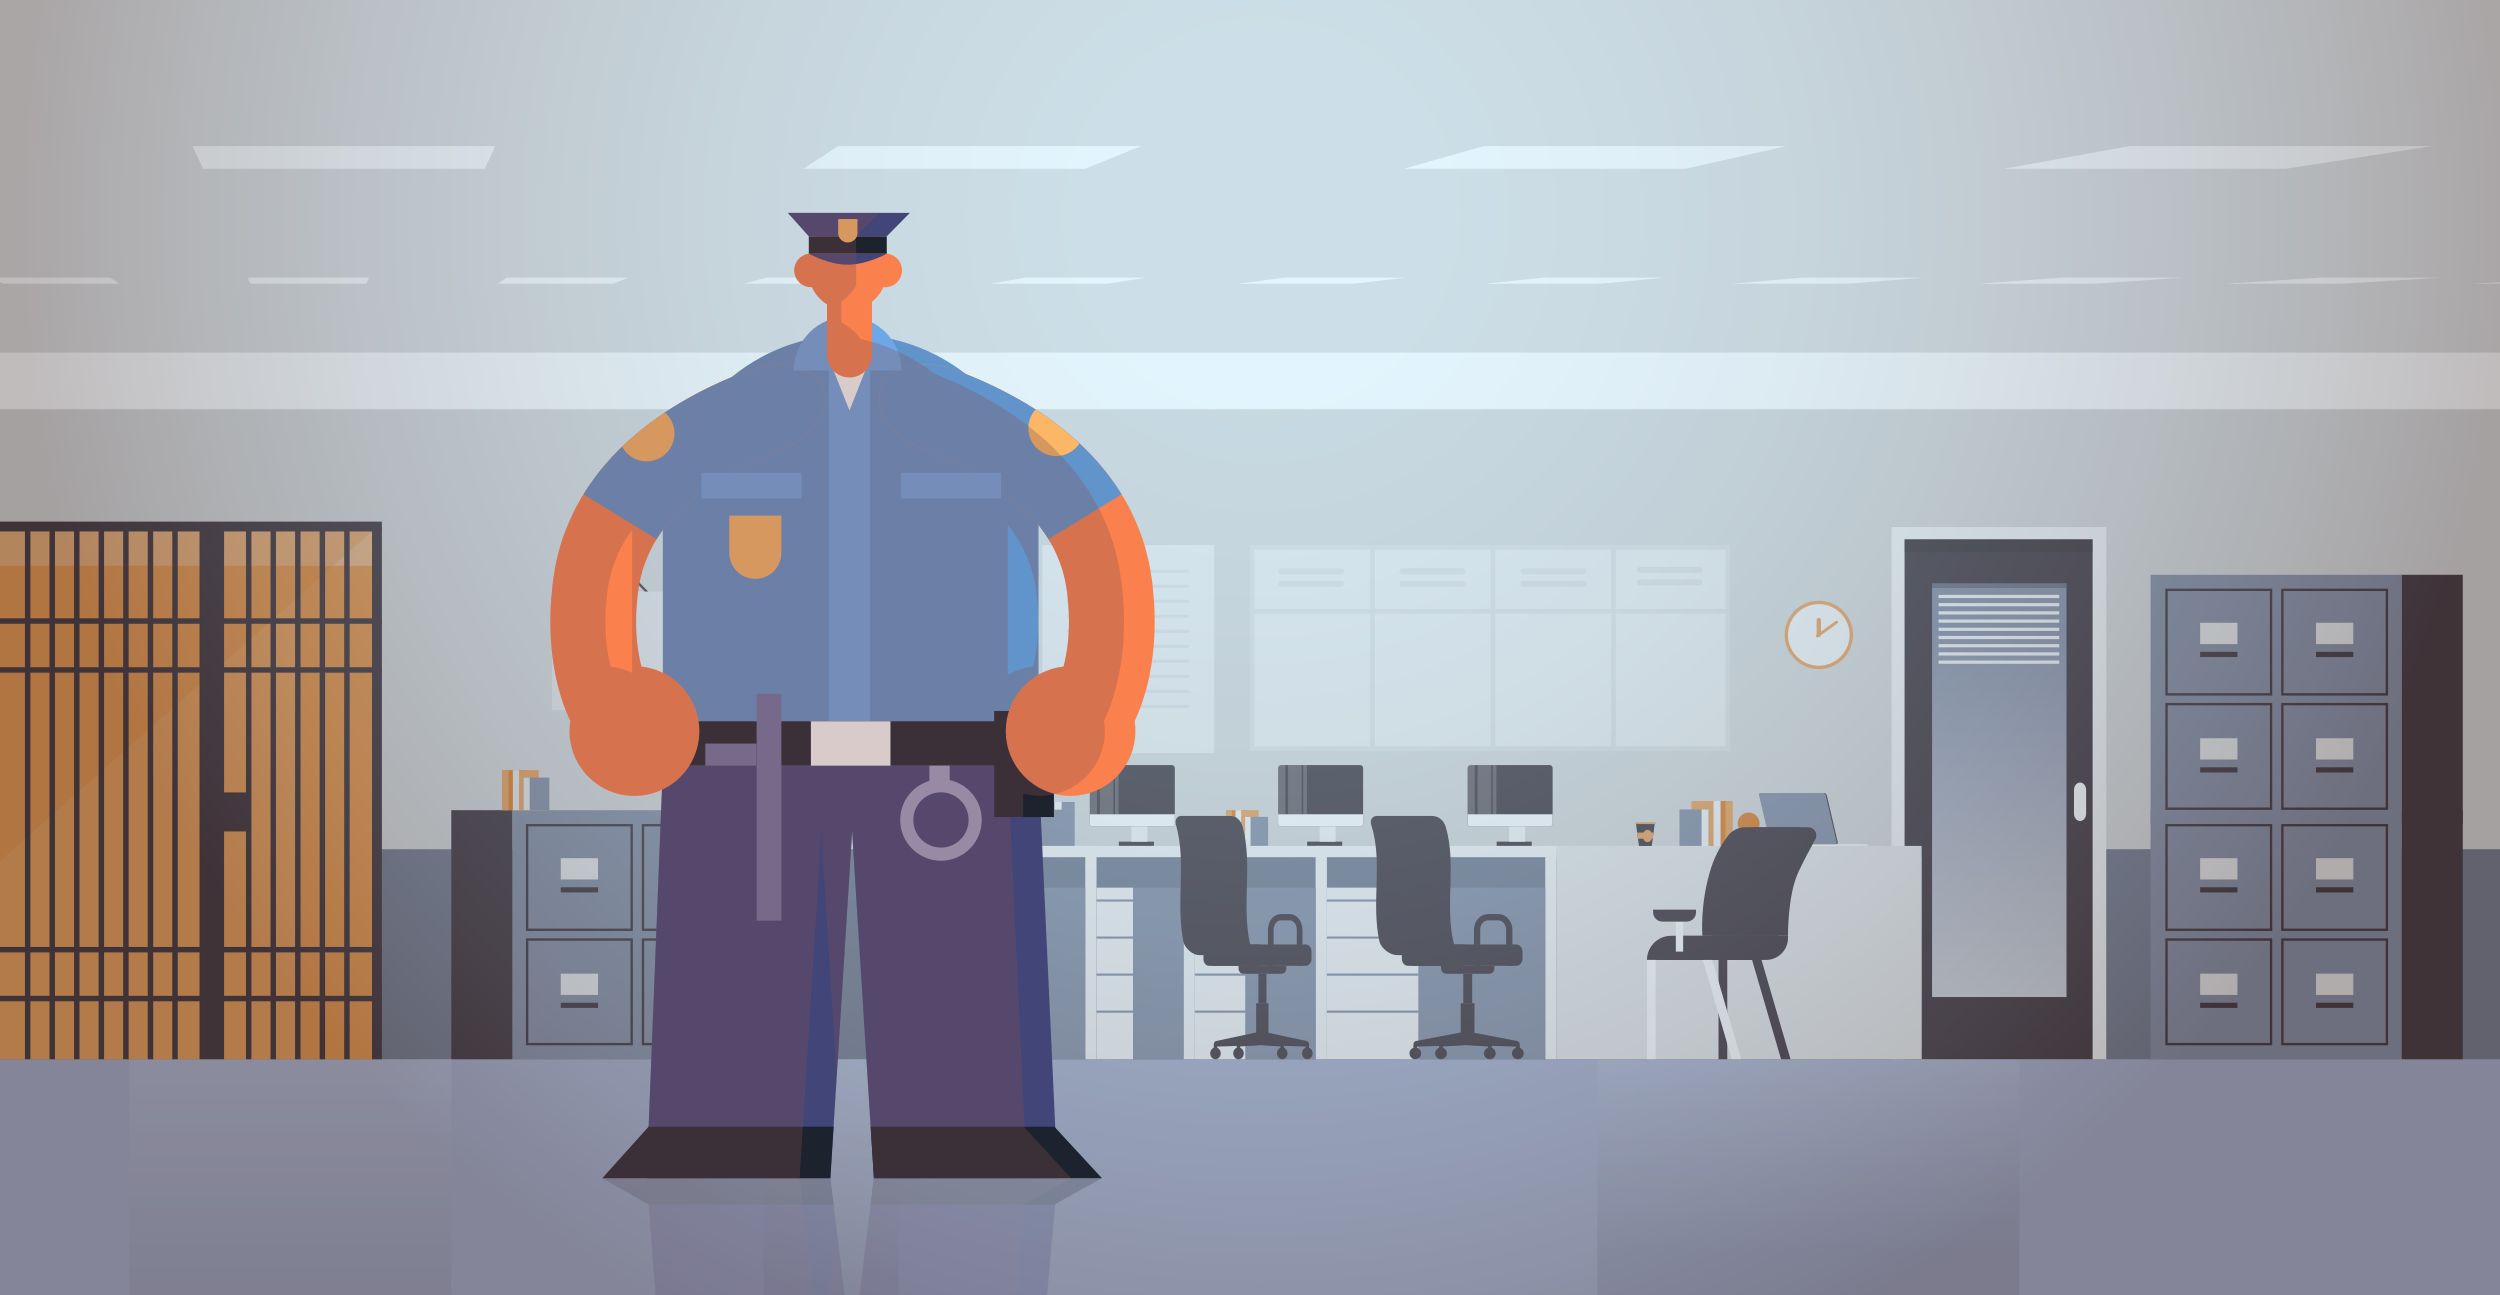 <?xml version="1.0" encoding="utf-8"?>
<!-- Generator: Adobe Illustrator 27.5.0, SVG Export Plug-In . SVG Version: 6.00 Build 0)  -->
<svg version="1.1" xmlns="http://www.w3.org/2000/svg" xmlns:xlink="http://www.w3.org/1999/xlink" x="0px" y="0px"
	 viewBox="0 0 2816.422 1459.018" style="enable-background:new 0 0 2816.422 1459.018;" xml:space="preserve">
<rect x="0" y="0" width="2816.422" height="1459.018" fill="#808080" stroke="none"/>
<g id="Layer_2">
	<polygon style="fill:#DEDEDE;" points="0,1459.018 2816.421,1459.018 2816.421,1301.078 2816.421,0 0,0 	"/>
	<rect x="2816.421" y="1301.078" style="fill:#DEDEDE;" width="0" height="157.94"/>
	<rect x="2816.421" y="0" style="fill:#DEDEDE;" width="0.001" height="1301.078"/>
	<polygon style="fill:#D6D6D6;" points="0,397.104 2816.422,397.104 2816.422,1397.045 2816.422,1459.018 0,1459.018 	"/>
	<polygon style="fill:#71768A;" points="0,956.684 2816.422,956.684 2816.422,1427.312 2816.422,1459.018 0,1459.018 	"/>
	<polygon style="fill:#FFFFFF;" points="2816.422,397.104 2816.422,449.902 2816.422,460.985 0,460.985 0,397.104 	"/>
	<rect x="2816.421" y="1301.078" style="fill:#838AA1;" width="0" height="157.94"/>
	<rect x="2816.421" y="0" style="fill:#838AA1;" width="0.001" height="1301.078"/>
	
		<linearGradient id="SVGID_1_" gradientUnits="userSpaceOnUse" x1="-384.239" y1="1416.564" x2="-384.239" y2="1451.64" gradientTransform="matrix(-1 0 0 1 2432.182 0)">
		<stop  offset="0" style="stop-color:#FFFFFF"/>
		<stop  offset="1" style="stop-color:#231F20"/>
	</linearGradient>
	<polygon style="opacity:0.2;fill:url(#SVGID_1_);" points="2816.421,1459.018 2816.421,1459.018 2816.421,1418.852 	"/>
	<rect x="0" y="1193.3" style="fill:#A4ACC9;" width="2816.421" height="265.718"/>
	
		<linearGradient id="SVGID_00000044164716955909847410000015322441781002533557_" gradientUnits="userSpaceOnUse" x1="2105.074" y1="1223.678" x2="2105.074" y2="1527.582" gradientTransform="matrix(-1 0 0 1 2432.182 0)">
		<stop  offset="0" style="stop-color:#FFFFFF"/>
		<stop  offset="1" style="stop-color:#231F20"/>
	</linearGradient>
	
		<rect x="145.808" y="1193.3" style="opacity:0.1;fill:url(#SVGID_00000044164716955909847410000015322441781002533557_);" width="362.6" height="265.718"/>
	
		<linearGradient id="SVGID_00000057826781612564777130000002827607069505054874_" gradientUnits="userSpaceOnUse" x1="1495.747" y1="1223.673" x2="1495.747" y2="1527.583" gradientTransform="matrix(-1 0 0 1 2432.182 0)">
		<stop  offset="0" style="stop-color:#FFFFFF"/>
		<stop  offset="1" style="stop-color:#231F20"/>
	</linearGradient>
	
		<rect x="860.122" y="1193.295" style="opacity:0.1;fill:url(#SVGID_00000057826781612564777130000002827607069505054874_);" width="152.626" height="265.723"/>
	
		<linearGradient id="SVGID_00000056426650378871812420000015337014320780175028_" gradientUnits="userSpaceOnUse" x1="394.993" y1="1178.159" x2="394.993" y2="1410.209" gradientTransform="matrix(-1 0 0 1 2432.182 0)">
		<stop  offset="0" style="stop-color:#FFFFFF"/>
		<stop  offset="1" style="stop-color:#231F20"/>
	</linearGradient>
	<polygon style="opacity:0.1;fill:url(#SVGID_00000056426650378871812420000015337014320780175028_);" points="2275.09,1193.291 
		2275.09,1418.852 2275.09,1459.018 1799.288,1459.018 1799.288,1193.291 	"/>
</g>
<g id="Layer_9">
	<g>
		<g>
			<rect x="2130.999" y="593.769" style="fill:#F5F5F5;" width="241.819" height="599.511"/>
			<rect x="2145.638" y="607.569" style="fill:#3B2F36;" width="211.837" height="585.715"/>
			<rect x="2145.583" y="607.569" style="opacity:0.31;fill:#231F20;" width="211.893" height="14.576"/>
			<g>
				
					<linearGradient id="SVGID_00000006707784941458117150000000620319769139530933_" gradientUnits="userSpaceOnUse" x1="-2002.566" y1="1343.428" x2="-2002.566" y2="711.346" gradientTransform="matrix(-1 0 0 1 249.761 0)">
					<stop  offset="0" style="stop-color:#F7F7F7"/>
					<stop  offset="1" style="stop-color:#838AA1"/>
				</linearGradient>
				
					<rect x="2176.608" y="657.217" style="fill:url(#SVGID_00000006707784941458117150000000620319769139530933_);" width="151.439" height="466.007"/>
				<g>
					<rect x="2183.929" y="670.169" style="fill:#F5F5F5;" width="135.958" height="3.588"/>
					<rect x="2183.929" y="679.419" style="fill:#F5F5F5;" width="135.958" height="3.588"/>
					<rect x="2183.929" y="688.669" style="fill:#F5F5F5;" width="135.958" height="3.588"/>
					<rect x="2183.929" y="697.919" style="fill:#F5F5F5;" width="135.958" height="3.588"/>
					<rect x="2183.929" y="707.169" style="fill:#F5F5F5;" width="135.958" height="3.588"/>
					<rect x="2183.929" y="716.419" style="fill:#F5F5F5;" width="135.958" height="3.588"/>
					<rect x="2183.929" y="725.669" style="fill:#F5F5F5;" width="135.958" height="3.588"/>
					<rect x="2183.929" y="734.919" style="fill:#F5F5F5;" width="135.958" height="3.588"/>
					<rect x="2183.929" y="744.169" style="fill:#F5F5F5;" width="135.958" height="3.588"/>
				</g>
				<rect x="2176.608" y="657.217" style="opacity:0.31;fill:#231F20;" width="151.439" height="5.247"/>
			</g>
			<g>
				<path style="fill:#FFFFFF;" d="M2343.324,881.573c3.777,0,6.839,3.729,6.839,8.329v26.717c0,4.6-3.062,8.329-6.839,8.329
					c-3.777,0-6.839-3.729-6.839-8.329v-26.717C2336.485,885.302,2339.547,881.573,2343.324,881.573z"/>
			</g>
		</g>
	</g>
	<g>
		<rect x="0" y="598.772" style="fill:#EC9C52;" width="419.093" height="594.529"/>
		<rect x="337.45" y="598.772" style="opacity:0.25;fill:#DE7A1F;" width="81.643" height="594.529"/>
		<rect x="0" y="598.772" style="opacity:0.35;fill:#F5F5F5;" width="419.093" height="38.623"/>
		<polygon style="opacity:0.25;fill:#DE7A1F;" points="419.093,598.772 0.008,970.018 0.008,598.772 		"/>
		<g>
			<rect x="28.107" y="593.769" style="fill:#3B2F36;" width="6.129" height="599.532"/>
			<rect x="55.774" y="593.769" style="fill:#3B2F36;" width="6.129" height="599.532"/>
			<rect x="83.441" y="593.769" style="fill:#3B2F36;" width="6.129" height="599.532"/>
			<rect x="111.107" y="593.769" style="fill:#3B2F36;" width="6.129" height="599.532"/>
			<rect x="138.774" y="593.769" style="fill:#3B2F36;" width="6.129" height="599.532"/>
			<rect x="166.441" y="593.769" style="fill:#3B2F36;" width="6.129" height="599.532"/>
			<rect x="194.107" y="593.769" style="fill:#3B2F36;" width="6.129" height="599.532"/>
			<rect x="224.776" y="593.769" style="fill:#3B2F36;" width="6.129" height="599.532"/>
			
				<rect x="230.704" y="593.769" transform="matrix(-1 -1.224647e-16 1.224647e-16 -1 483.146 1787.069)" style="fill:#3B2F36;" width="21.739" height="599.532"/>
			<rect x="277.107" y="593.769" style="fill:#3B2F36;" width="6.129" height="599.532"/>
			<rect x="304.774" y="593.769" style="fill:#3B2F36;" width="6.129" height="599.532"/>
			<rect x="332.441" y="593.769" style="fill:#3B2F36;" width="6.129" height="599.532"/>
			<rect x="360.107" y="593.769" style="fill:#3B2F36;" width="6.129" height="599.532"/>
			<rect x="387.774" y="593.769" style="fill:#3B2F36;" width="6.129" height="599.532"/>
			<rect x="419.093" y="593.769" style="fill:#3B2F36;" width="11.132" height="599.532"/>
			
				<rect x="209.554" y="378.085" transform="matrix(-1.836970e-16 1 -1 -1.836970e-16 808.326 378.085)" style="fill:#3B2F36;" width="11.132" height="430.241"/>
			<rect x="0" y="696.575" style="fill:#3B2F36;" width="430.225" height="6.129"/>
			<rect x="0.008" y="751.673" style="fill:#3B2F36;" width="430.225" height="6.129"/>
			<rect x="0" y="1066.797" style="fill:#3B2F36;" width="430.225" height="6.129"/>
			<rect x="0.008" y="1121.895" style="fill:#3B2F36;" width="430.225" height="6.129"/>
		</g>
		<rect x="230.704" y="892.725" style="fill:#3B2F36;" width="46.403" height="43.947"/>
	</g>
</g>
<g id="Layer_10">
	<g style="opacity:0.5;">
		<rect x="1174.277" y="613.988" style="fill:#FFFFFF;" width="193.531" height="234.393"/>
		<rect x="876.242" y="613.988" style="fill:#FFFFFF;" width="268.519" height="121.961"/>
		<g>
			<path style="fill:#E6E6E6;" d="M1148.188,852.498h-78.917v-94.703h78.917V852.498z M1139.953,766.03h-62.448v78.234h62.448
				V766.03z"/>
		</g>
		<g>
			<rect x="973.551" y="758.237" style="fill:#FFFFFF;" width="70.682" height="94.711"/>
		</g>
		<g>
			<rect x="876.242" y="758.237" style="fill:#E6E6E6;" width="70.682" height="94.711"/>
		</g>
		<g>
			<rect x="885.299" y="767.397" style="fill:#FFFFFF;" width="52.569" height="29.758"/>
		</g>
		<g>
			<rect x="1202.031" y="641.684" style="fill:#E6E6E6;" width="137.077" height="3.59"/>
			<rect x="1202.031" y="658.61" style="fill:#E6E6E6;" width="137.077" height="3.59"/>
			<rect x="1202.031" y="675.535" style="fill:#E6E6E6;" width="137.077" height="3.59"/>
			<rect x="1202.031" y="692.461" style="fill:#E6E6E6;" width="137.077" height="3.59"/>
			<rect x="1202.031" y="709.386" style="fill:#E6E6E6;" width="137.077" height="3.59"/>
			<rect x="1202.031" y="726.312" style="fill:#E6E6E6;" width="137.077" height="3.59"/>
			<rect x="1202.031" y="743.237" style="fill:#E6E6E6;" width="137.077" height="3.59"/>
			<rect x="1202.031" y="760.163" style="fill:#E6E6E6;" width="137.077" height="3.59"/>
			<rect x="1202.031" y="777.088" style="fill:#E6E6E6;" width="137.077" height="3.59"/>
			<rect x="1202.031" y="794.014" style="fill:#E6E6E6;" width="137.077" height="3.59"/>
		</g>
		<g>
			<rect x="982.257" y="631.937" style="fill:#E6E6E6;" width="137.077" height="3.59"/>
			<rect x="982.257" y="648.863" style="fill:#E6E6E6;" width="137.077" height="3.59"/>
			<rect x="982.257" y="665.789" style="fill:#E6E6E6;" width="137.077" height="3.59"/>
			<rect x="982.257" y="682.714" style="fill:#E6E6E6;" width="137.077" height="3.59"/>
			<rect x="982.257" y="699.64" style="fill:#E6E6E6;" width="137.077" height="3.59"/>
			<rect x="982.257" y="716.565" style="fill:#E6E6E6;" width="137.077" height="3.59"/>
		</g>
		<rect x="895.208" y="631.937" style="fill:#E6E6E6;" width="68.574" height="47.188"/>
	</g>
	<g>
		<rect x="577.1" y="912.737" style="fill:#838AA1;" width="283.023" height="280.564"/>
		<g>
			<path style="fill:#3B2F36;" d="M712.965,1048.787H592.527V928.348h120.438V1048.787z M595.182,1046.131H710.31V931.004H595.182
				V1046.131z"/>
		</g>
		<g>
			<path style="fill:#3B2F36;" d="M843.473,1048.787H723.035V928.348h120.438V1048.787z M725.69,1046.131h115.128V931.004H725.69
				V1046.131z"/>
		</g>
		<g>
			<path style="fill:#3B2F36;" d="M712.965,1177.579H592.527v-120.438h120.438V1177.579z M595.182,1174.923H710.31v-115.126H595.182
				V1174.923z"/>
		</g>
		<g>
			<path style="fill:#3B2F36;" d="M843.473,1177.579H723.035v-120.438h120.438V1177.579z M725.69,1174.923h115.128v-115.126H725.69
				V1174.923z"/>
		</g>
		<g>
			<rect x="631.746" y="966.795" style="fill:#E6E6E6;" width="42" height="24"/>
			<rect x="631.746" y="999.564" style="fill:#3B2F36;" width="42" height="5.846"/>
		</g>
		<g>
			<rect x="762.254" y="966.795" style="fill:#E6E6E6;" width="42" height="24"/>
			<rect x="762.254" y="999.564" style="fill:#3B2F36;" width="42" height="5.846"/>
		</g>
		<g>
			<rect x="631.746" y="1096.873" style="fill:#E6E6E6;" width="42" height="24"/>
			<rect x="631.746" y="1129.642" style="fill:#3B2F36;" width="42" height="5.846"/>
		</g>
		<g>
			<rect x="762.254" y="1096.873" style="fill:#E6E6E6;" width="42" height="24"/>
			<rect x="762.254" y="1129.642" style="fill:#3B2F36;" width="42" height="5.846"/>
		</g>
		<rect x="508.408" y="912.737" style="fill:#3B2F36;" width="68.692" height="280.564"/>
	</g>
	<g>
		<g>
			<rect x="565.971" y="867.607" style="fill:#DE7A1F;" width="29.063" height="45.129"/>
			<rect x="565.971" y="867.607" style="fill:#EC9C52;" width="6.936" height="45.129"/>
		</g>
		<g>
			<rect x="577.826" y="867.607" style="fill:#EC9C52;" width="29.063" height="45.129"/>
			<rect x="577.826" y="867.607" style="fill:#E6E6E6;" width="6.936" height="45.129"/>
		</g>
		<g>
			<rect x="589.811" y="876.037" style="fill:#838AA1;" width="29.063" height="36.7"/>
			<rect x="589.811" y="876.037" style="fill:#E6E6E6;" width="6.936" height="36.7"/>
		</g>
	</g>
	<g>
		<g>
			
				<rect x="2422.76" y="647.537" transform="matrix(-1 -1.224647e-16 1.224647e-16 -1 5128.542 1575.638)" style="fill:#838AA1;" width="283.023" height="280.564"/>
			<g>
				<path style="fill:#3B2F36;" d="M2690.355,783.586h-120.438V663.149h120.438V783.586z M2572.573,780.931h115.126V665.804
					h-115.126V780.931z"/>
			</g>
			<g>
				<path style="fill:#3B2F36;" d="M2559.847,783.586h-120.438V663.149h120.438V783.586z M2442.065,780.931h115.126V665.804
					h-115.126V780.931z"/>
			</g>
			<g>
				<path style="fill:#3B2F36;" d="M2690.355,912.379h-120.438V791.941h120.438V912.379z M2572.573,909.724h115.126V794.596
					h-115.126V909.724z"/>
			</g>
			<g>
				<path style="fill:#3B2F36;" d="M2559.847,912.379h-120.438V791.941h120.438V912.379z M2442.065,909.724h115.126V794.596
					h-115.126V909.724z"/>
			</g>
			<g>
				
					<rect x="2609.136" y="701.595" transform="matrix(-1 -1.224647e-16 1.224647e-16 -1 5260.272 1427.19)" style="fill:#E6E6E6;" width="42" height="24"/>
				
					<rect x="2609.136" y="734.365" transform="matrix(-1 -1.224647e-16 1.224647e-16 -1 5260.272 1474.575)" style="fill:#3B2F36;" width="42" height="5.846"/>
			</g>
			<g>
				
					<rect x="2478.628" y="701.595" transform="matrix(-1 -1.224647e-16 1.224647e-16 -1 4999.256 1427.19)" style="fill:#E6E6E6;" width="42" height="24"/>
				
					<rect x="2478.628" y="734.365" transform="matrix(-1 -1.224647e-16 1.224647e-16 -1 4999.256 1474.575)" style="fill:#3B2F36;" width="42" height="5.846"/>
			</g>
			<g>
				
					<rect x="2609.136" y="831.673" transform="matrix(-1 -1.224647e-16 1.224647e-16 -1 5260.272 1687.346)" style="fill:#E6E6E6;" width="42" height="24"/>
				
					<rect x="2609.136" y="864.443" transform="matrix(-1 -1.224647e-16 1.224647e-16 -1 5260.272 1734.731)" style="fill:#3B2F36;" width="42" height="5.846"/>
			</g>
			<g>
				
					<rect x="2478.628" y="831.673" transform="matrix(-1 -1.224647e-16 1.224647e-16 -1 4999.256 1687.346)" style="fill:#E6E6E6;" width="42" height="24"/>
				
					<rect x="2478.628" y="864.443" transform="matrix(-1 -1.224647e-16 1.224647e-16 -1 4999.256 1734.731)" style="fill:#3B2F36;" width="42" height="5.846"/>
			</g>
			
				<rect x="2705.782" y="647.537" transform="matrix(-1 -1.224647e-16 1.224647e-16 -1 5480.256 1575.638)" style="fill:#3B2F36;" width="68.692" height="280.564"/>
		</g>
		<g>
			
				<rect x="2422.76" y="912.737" transform="matrix(-1 -1.224647e-16 1.224647e-16 -1 5128.542 2106.037)" style="fill:#838AA1;" width="283.023" height="280.564"/>
			<g>
				<path style="fill:#3B2F36;" d="M2690.355,1048.787h-120.438V928.348h120.438V1048.787z M2572.573,1046.131h115.126V931.004
					h-115.126V1046.131z"/>
			</g>
			<g>
				<path style="fill:#3B2F36;" d="M2559.847,1048.787h-120.438V928.348h120.438V1048.787z M2442.065,1046.131h115.126V931.004
					h-115.126V1046.131z"/>
			</g>
			<g>
				<path style="fill:#3B2F36;" d="M2690.355,1177.579h-120.438v-120.438h120.438V1177.579z M2572.573,1174.923h115.126v-115.126
					h-115.126V1174.923z"/>
			</g>
			<g>
				<path style="fill:#3B2F36;" d="M2559.847,1177.579h-120.438v-120.438h120.438V1177.579z M2442.065,1174.923h115.126v-115.126
					h-115.126V1174.923z"/>
			</g>
			<g>
				
					<rect x="2609.136" y="966.795" transform="matrix(-1 -1.224647e-16 1.224647e-16 -1 5260.272 1957.59)" style="fill:#E6E6E6;" width="42" height="24"/>
				
					<rect x="2609.136" y="999.564" transform="matrix(-1 -1.224647e-16 1.224647e-16 -1 5260.272 2004.975)" style="fill:#3B2F36;" width="42" height="5.846"/>
			</g>
			<g>
				
					<rect x="2478.628" y="966.795" transform="matrix(-1 -1.224647e-16 1.224647e-16 -1 4999.256 1957.59)" style="fill:#E6E6E6;" width="42" height="24"/>
				
					<rect x="2478.628" y="999.564" transform="matrix(-1 -1.224647e-16 1.224647e-16 -1 4999.256 2004.975)" style="fill:#3B2F36;" width="42" height="5.846"/>
			</g>
			<g>
				
					<rect x="2609.136" y="1096.873" transform="matrix(-1 -1.224647e-16 1.224647e-16 -1 5260.272 2217.746)" style="fill:#E6E6E6;" width="42" height="24"/>
				
					<rect x="2609.136" y="1129.642" transform="matrix(-1 -1.224647e-16 1.224647e-16 -1 5260.272 2265.131)" style="fill:#3B2F36;" width="42" height="5.846"/>
			</g>
			<g>
				
					<rect x="2478.628" y="1096.873" transform="matrix(-1 -1.224647e-16 1.224647e-16 -1 4999.256 2217.746)" style="fill:#E6E6E6;" width="42" height="24"/>
				
					<rect x="2478.628" y="1129.642" transform="matrix(-1 -1.224647e-16 1.224647e-16 -1 4999.256 2265.131)" style="fill:#3B2F36;" width="42" height="5.846"/>
			</g>
			
				<rect x="2705.782" y="912.737" transform="matrix(-1 -1.224647e-16 1.224647e-16 -1 5480.256 2106.037)" style="fill:#3B2F36;" width="68.692" height="280.564"/>
		</g>
	</g>
	<g style="opacity:0.5;">
		<g>
			<rect x="1410.703" y="616.642" style="fill:#FFFFFF;" width="535.895" height="226.552"/>
			<path style="fill:#E6E6E6;" d="M1949.251,845.848h-541.203v-231.86h541.203V845.848z M1943.943,619.296h-530.587V840.54h530.587
				V619.296z"/>
		</g>
		<g>
			<rect x="1410.703" y="686.092" style="fill:#E6E6E6;" width="535.894" height="5.308"/>
		</g>
		<g>
			<rect x="1815.025" y="616.642" style="fill:#E6E6E6;" width="5.308" height="226.552"/>
		</g>
		<g>
			<rect x="1679.26" y="616.642" style="fill:#E6E6E6;" width="5.308" height="226.552"/>
		</g>
		<g>
			<rect x="1543.495" y="616.642" style="fill:#E6E6E6;" width="5.308" height="226.552"/>
		</g>
		<g>
			<path style="fill:#E6E6E6;" d="M1847.166,638.618h67.454c1.866,0,3.379,1.513,3.379,3.379c0,1.866-1.513,3.379-3.379,3.379
				h-67.454c-1.866,0-3.379-1.513-3.379-3.379C1843.787,640.131,1845.3,638.618,1847.166,638.618z"/>
			<path style="fill:#E6E6E6;" d="M1847.166,652.73h67.454c1.866,0,3.379,1.513,3.379,3.379c0,1.866-1.513,3.379-3.379,3.379
				h-67.454c-1.866,0-3.379-1.513-3.379-3.379C1843.787,654.243,1845.3,652.73,1847.166,652.73z"/>
		</g>
		<g>
			<path style="fill:#E6E6E6;" d="M1716.421,640.164h67.454c1.866,0,3.379,1.513,3.379,3.379c0,1.866-1.513,3.379-3.379,3.379
				h-67.454c-1.866,0-3.379-1.513-3.379-3.379C1713.042,641.677,1714.555,640.164,1716.421,640.164z"/>
			<path style="fill:#E6E6E6;" d="M1716.421,654.276h67.454c1.866,0,3.379,1.513,3.379,3.379c0,1.866-1.513,3.379-3.379,3.379
				h-67.454c-1.866,0-3.379-1.513-3.379-3.379C1713.042,655.789,1714.555,654.276,1716.421,654.276z"/>
		</g>
		<g>
			<path style="fill:#E6E6E6;" d="M1579.95,640.164h67.454c1.866,0,3.379,1.513,3.379,3.379c0,1.866-1.513,3.379-3.379,3.379
				h-67.454c-1.866,0-3.379-1.513-3.379-3.379C1576.571,641.677,1578.084,640.164,1579.95,640.164z"/>
			<path style="fill:#E6E6E6;" d="M1579.95,654.276h67.454c1.866,0,3.379,1.513,3.379,3.379c0,1.866-1.513,3.379-3.379,3.379
				h-67.454c-1.866,0-3.379-1.513-3.379-3.379C1576.571,655.789,1578.084,654.276,1579.95,654.276z"/>
		</g>
		<g>
			<path style="fill:#E6E6E6;" d="M1443.479,640.164h67.454c1.866,0,3.379,1.513,3.379,3.379c0,1.866-1.513,3.379-3.379,3.379
				h-67.454c-1.866,0-3.379-1.513-3.379-3.379C1440.1,641.677,1441.613,640.164,1443.479,640.164z"/>
			<path style="fill:#E6E6E6;" d="M1443.479,654.276h67.454c1.866,0,3.379,1.513,3.379,3.379c0,1.866-1.513,3.379-3.379,3.379
				h-67.454c-1.866,0-3.379-1.513-3.379-3.379C1440.1,655.789,1441.613,654.276,1443.479,654.276z"/>
		</g>
	</g>
	<g>
		
			<ellipse transform="matrix(0.707 -0.707 0.707 0.707 94.428 1658.339)" style="fill:#F5F5F5;" cx="2049.006" cy="715.185" rx="35.974" ry="35.974"/>
		<g>
			<path style="fill:#EC9C52;" d="M2049.006,676.754c-21.243,0-38.525,17.282-38.525,38.526c0,21.243,17.282,38.525,38.525,38.525
				s38.525-17.282,38.525-38.525C2087.531,694.037,2070.249,676.754,2049.006,676.754z M2083.714,715.28
				c0,19.138-15.57,34.708-34.708,34.708c-19.138,0-34.708-15.57-34.708-34.708c0-19.138,15.57-34.708,34.708-34.708
				C2068.144,680.572,2083.714,696.142,2083.714,715.28z"/>
			<path style="fill:#EC9C52;" d="M2068.123,699.512l-16.677,12.021V698.42c0-1.345-1.095-2.44-2.44-2.44
				c-1.345,0-2.44,1.095-2.44,2.44v16.63l-0.24,0.173c-0.736,0.531-0.904,1.562-0.376,2.3c0.31,0.431,0.811,0.688,1.342,0.688
				c0.348,0,0.681-0.108,0.964-0.312l0.402-0.29c0.115,0.017,0.229,0.035,0.349,0.035c1.2,0,2.195-0.872,2.397-2.015l18.65-13.443
				c0.735-0.53,0.904-1.562,0.376-2.3C2069.916,699.175,2068.836,698.997,2068.123,699.512z"/>
		</g>
	</g>
	<g>
		<g>
			<path style="fill:#3B2F36;" d="M733.298,673.596l-33.849-35.299c-0.129-0.135-0.255-0.136-0.385,0l-33.849,35.299l-1.917-1.838
				l33.849-35.299c1.098-1.144,3.122-1.143,4.219,0l33.849,35.299L733.298,673.596z"/>
		</g>
		<rect x="621.774" y="666.427" style="fill:#E6E6E6;" width="154.964" height="133.609"/>
		<rect x="642.872" y="759.858" style="fill:#838AA1;" width="23" height="23"/>
		<rect x="642.872" y="683.605" style="fill:#838AA1;" width="23" height="23"/>
		<rect x="642.872" y="721.732" style="fill:#838AA1;" width="23" height="23"/>
		<rect x="679.92" y="683.605" style="fill:#E6E6E6;" width="77.382" height="99.254"/>
	</g>
</g>
<g id="Layer_7">
	<g>
		<g>
			<rect x="1381.446" y="912.754" style="fill:#DE7A1F;" width="25.901" height="40.22"/>
			<rect x="1381.446" y="912.754" style="fill:#EC9C52;" width="6.182" height="40.22"/>
		</g>
		<g>
			<rect x="1392.011" y="912.754" style="fill:#EC9C52;" width="25.901" height="40.22"/>
			<rect x="1392.011" y="912.754" style="fill:#F5F5F5;" width="6.182" height="40.22"/>
		</g>
		<g>
			<rect x="1402.692" y="920.267" style="fill:#838AA1;" width="25.901" height="32.708"/>
			<rect x="1402.692" y="920.267" style="fill:#F5F5F5;" width="6.182" height="32.708"/>
		</g>
	</g>
	<g>
		<g>
			<g>
				<rect x="1080.768" y="885.141" style="fill:#838AA1;" width="96.682" height="67.833"/>
				<rect x="1124.796" y="885.141" style="fill:#838AA1;" width="52.654" height="67.833"/>
			</g>
			<rect x="1154.301" y="885.141" style="fill:#F5F5F5;" width="8.025" height="8.665"/>
		</g>
		<g>
			<g>
				<rect x="1140.729" y="903.49" style="fill:#838AA1;" width="69.712" height="49.485"/>
				<rect x="1170.506" y="903.49" style="fill:#838AA1;" width="39.934" height="49.485"/>
			</g>
			<rect x="1188.008" y="903.49" style="fill:#F5F5F5;" width="8.025" height="8.665"/>
		</g>
	</g>
	<g>
		<path style="fill:#3B2F36;" d="M1320.128,861.878h-88.982c-1.875,0-3.395,1.606-3.395,3.577v62.179
			c0,1.971,1.519,3.577,3.395,3.577h88.982c1.875,0,3.395-1.606,3.395-3.577v-62.179
			C1323.523,863.483,1322.004,861.878,1320.128,861.878z"/>
		<path style="opacity:0.2;fill:#FFFFFF;" d="M1227.752,865.454v51.871h8.12v-55.448h-4.725
			C1229.271,861.878,1227.752,863.483,1227.752,865.454z"/>
		<rect x="1238.973" y="861.878" style="opacity:0.2;fill:#FFFFFF;" width="15.349" height="55.448"/>
		<rect x="1256.124" y="861.878" style="opacity:0.2;fill:#FFFFFF;" width="4.055" height="55.448"/>
		<path style="fill:#FFFFFF;" d="M1227.751,927.628c0,1.974,1.523,3.583,3.4,3.583h88.979c1.877,0,3.39-1.609,3.39-3.583v-10.301
			h-95.77V927.628z"/>
		<rect x="1260.475" y="948.167" style="fill:#3B2F36;" width="39.505" height="4.808"/>
		<rect x="1274.601" y="931.212" style="fill:#F5F5F5;" width="17.957" height="16.955"/>
	</g>
	<g>
		<path style="fill:#3B2F36;" d="M1532.243,861.877h-88.982c-1.875,0-3.395,1.606-3.395,3.577v62.179
			c0,1.971,1.519,3.577,3.395,3.577h88.982c1.875,0,3.395-1.606,3.395-3.577v-62.179
			C1535.638,863.483,1534.118,861.877,1532.243,861.877z"/>
		<path style="opacity:0.2;fill:#FFFFFF;" d="M1439.867,865.454v51.871h8.12v-55.448h-4.725
			C1441.386,861.877,1439.867,863.483,1439.867,865.454z"/>
		<rect x="1451.088" y="861.877" style="opacity:0.2;fill:#FFFFFF;" width="15.349" height="55.448"/>
		<rect x="1468.239" y="861.877" style="opacity:0.2;fill:#FFFFFF;" width="4.055" height="55.448"/>
		<path style="fill:#FFFFFF;" d="M1439.865,927.628c0,1.974,1.523,3.583,3.4,3.583h88.979c1.877,0,3.39-1.609,3.39-3.583v-10.3
			h-95.77V927.628z"/>
		<rect x="1472.59" y="948.166" style="fill:#3B2F36;" width="39.505" height="4.808"/>
		<rect x="1486.716" y="931.211" style="fill:#F5F5F5;" width="17.957" height="16.955"/>
	</g>
	<g>
		<path style="fill:#3B2F36;" d="M1745.743,861.88h-88.982c-1.875,0-3.395,1.606-3.395,3.577v62.179
			c0,1.971,1.519,3.577,3.395,3.577h88.982c1.875,0,3.395-1.606,3.395-3.577v-62.179
			C1749.138,863.486,1747.619,861.88,1745.743,861.88z"/>
		<path style="opacity:0.2;fill:#FFFFFF;" d="M1653.367,865.457v51.871h8.12V861.88h-4.725
			C1654.886,861.88,1653.367,863.486,1653.367,865.457z"/>
		<rect x="1664.588" y="861.88" style="opacity:0.2;fill:#FFFFFF;" width="15.349" height="55.448"/>
		<rect x="1681.739" y="861.88" style="opacity:0.2;fill:#FFFFFF;" width="4.055" height="55.448"/>
		<path style="fill:#FFFFFF;" d="M1653.366,927.631c0,1.974,1.523,3.583,3.4,3.583h88.979c1.877,0,3.39-1.609,3.39-3.583v-10.3
			h-95.77V927.631z"/>
		<rect x="1686.09" y="948.169" style="fill:#3B2F36;" width="39.505" height="4.808"/>
		<rect x="1700.216" y="931.214" style="fill:#F5F5F5;" width="17.957" height="16.955"/>
	</g>
	<rect x="1053.821" y="965.674" style="fill:#71768A;" width="1111.051" height="227.613"/>
	<g>
		<g>
			<circle style="fill:#DE7A1F;" cx="1969.969" cy="927.699" r="12.354"/>
			<rect x="1958.9" y="937.631" style="fill:#FFFFFF;" width="22.138" height="15.672"/>
		</g>
		<g>
			<rect x="1918.878" y="902.399" style="fill:#DE7A1F;" width="32.713" height="50.798"/>
			<rect x="1943.784" y="902.399" style="fill:#EC9C52;" width="7.808" height="50.798"/>
		</g>
		<g>
			<rect x="1905.535" y="902.399" style="fill:#EC9C52;" width="32.713" height="50.798"/>
			<rect x="1930.44" y="902.399" style="fill:#F5F5F5;" width="7.808" height="50.798"/>
		</g>
		<g>
			<rect x="1892.044" y="911.887" style="fill:#838AA1;" width="32.713" height="41.31"/>
			<rect x="1916.949" y="911.887" style="fill:#F5F5F5;" width="7.808" height="41.31"/>
		</g>
	</g>
	<g>
		<g>
			<path style="fill:#FFFFFF;" d="M2069.224,950.977h-72.533c-0.642,0-1.163,0.521-1.163,1.163c0,0.642,0.521,1.163,1.163,1.163
				h72.533c0.643,0,1.163-0.521,1.163-1.163C2070.387,951.497,2069.866,950.977,2069.224,950.977z"/>
			
				<linearGradient id="SVGID_00000103257146209627407570000017731939908041059468_" gradientUnits="userSpaceOnUse" x1="-1380.482" y1="952.14" x2="-1343.555" y2="952.14" gradientTransform="matrix(1 0 0 1 3447.719 0)">
				<stop  offset="0" style="stop-color:#F7F7F7"/>
				<stop  offset="1" style="stop-color:#F7F7F7"/>
			</linearGradient>
			<path style="fill:url(#SVGID_00000103257146209627407570000017731939908041059468_);" d="M2103.001,950.977H2068.4
				c-0.642,0-1.163,0.521-1.163,1.163c0,0.642,0.521,1.163,1.163,1.163h34.601c0.642,0,1.163-0.521,1.163-1.163
				C2104.164,951.497,2103.644,950.977,2103.001,950.977z"/>
		</g>
		<g>
			<path style="fill:#3B2F36;" d="M2057.941,895.671c-0.295-1.263-1.59-2.286-2.892-2.286h-70.41c-1.302,0-2.12,1.023-1.825,2.286
				l12.377,53.019c0.295,1.263,1.59,2.286,2.892,2.286h70.41c1.302,0,2.119-1.024,1.825-2.286L2057.941,895.671z"/>
			<path style="fill:#838AA1;" d="M2056.747,895.671c-0.295-1.263-1.59-2.286-2.892-2.286h-70.41c-1.302,0-2.12,1.023-1.825,2.286
				l12.377,53.019c0.295,1.263,1.59,2.286,2.892,2.286h70.41c1.302,0,2.119-1.024,1.825-2.286L2056.747,895.671z"/>
		</g>
	</g>
	<rect x="1753.527" y="952.977" style="fill:#E6E6E6;" width="411.345" height="240.307"/>
	<g>
		<polygon style="fill:#3B2F36;" points="1860.818,952.977 1846.382,952.977 1843.066,928.332 1864.133,928.332 		"/>
		<rect x="1842.509" y="926.342" style="fill:#EC9C52;" width="22.728" height="1.934"/>
		<polygon style="fill:#EC9C52;" points="1861.904,944.844 1845.26,944.844 1844.372,937.983 1862.827,937.983 		"/>
		<ellipse style="fill:#EC9C52;" cx="1856.066" cy="941.813" rx="5.263" ry="6.938"/>
	</g>
	<g>
		<path style="fill:#3B2F36;" d="M2025.739,931.987h-59.744c-7.602,0-14.801,3.522-19.371,9.597
			c-5.978,7.946-13.899,20.395-18.797,35.709c-13.151,41.119-9.971,76.961-9.971,76.961h85.031c0,0-0.433-45.955,11.707-71.755
			c6.516-13.847,13.781-27.381,19.114-36.949C2037.096,939.467,2032.702,931.987,2025.739,931.987z"/>
		<rect x="1936.038" y="1081.424" style="fill:#3B2F36;" width="9.848" height="111.861"/>
		<path style="fill:#3B2F36;" d="M1855.42,1081.424h122.817c13.612,0,24.647-11.035,24.647-24.648v-2.523h-120.294
			C1867.585,1054.254,1855.42,1066.418,1855.42,1081.424z"/>
		<path style="fill:#3B2F36;" d="M2037.129,931.987h-59.744c-7.602,0-14.801,3.522-19.371,9.597
			c-5.978,7.946-13.9,20.395-18.797,35.709c-13.152,41.119-9.971,76.961-9.971,76.961h85.031c0,0-0.434-45.955,11.706-71.755
			c6.516-13.847,13.781-27.381,19.114-36.949C2048.486,939.467,2044.093,931.987,2037.129,931.987z"/>
		<path style="fill:#3B2F36;" d="M1866.811,1081.424h122.817c13.612,0,24.647-11.035,24.647-24.648v-2.523h-120.294
			C1878.975,1054.254,1866.811,1066.418,1866.811,1081.424z"/>
		<rect x="1887.938" y="1038.212" style="fill:#FFFFFF;" width="8.238" height="33.819"/>
		<path style="fill:#3B2F36;" d="M1862.358,1027.806c0,5.747,4.659,10.406,10.406,10.406h27.532c5.747,0,10.406-4.659,10.406-10.406
			v-3.035h-48.343V1027.806z"/>
		<polygon style="fill:#FFFFFF;" points="1918.285,1081.424 1950.963,1193.285 1961.611,1193.285 1928.933,1081.424 		"/>
		<polygon style="fill:#3B2F36;" points="1973.815,1081.424 2006.493,1193.285 2017.141,1193.285 1984.463,1081.424 		"/>
		<rect x="1855.42" y="1081.424" style="fill:#FFFFFF;" width="9.848" height="111.861"/>
	</g>
	<rect x="1740.829" y="952.977" style="fill:#F5F5F5;" width="12.697" height="240.313"/>
	<rect x="1041.124" y="952.974" style="fill:#F5F5F5;" width="12.697" height="240.313"/>
	<rect x="1120.979" y="952.974" style="fill:#F5F5F5;" width="12.697" height="240.313"/>
	<rect x="1222.623" y="952.974" style="fill:#F5F5F5;" width="12.697" height="240.313"/>
	<rect x="1333.316" y="952.974" style="fill:#F5F5F5;" width="12.697" height="240.313"/>
	<rect x="1482.121" y="952.974" style="fill:#F5F5F5;" width="12.697" height="240.313"/>
	<rect x="1041.124" y="952.977" style="fill:#F5F5F5;" width="712.403" height="12.697"/>
	<g>
		<g>
			<rect x="1494.819" y="1000.004" style="fill:#F5F5F5;" width="103.327" height="193.283"/>
			<rect x="1598.145" y="1000.004" style="fill:#838AA1;" width="142.684" height="193.283"/>
		</g>
		<g>
			<rect x="1494.819" y="1013.291" style="fill:#838AA1;" width="103.327" height="2.42"/>
			<rect x="1494.819" y="1055.028" style="fill:#838AA1;" width="103.327" height="2.42"/>
			<rect x="1494.819" y="1096.765" style="fill:#838AA1;" width="103.327" height="2.42"/>
			<rect x="1494.819" y="1138.501" style="fill:#838AA1;" width="103.327" height="2.419"/>
		</g>
	</g>
	<g>
		<g>
			<rect x="1346.013" y="1000.004" style="fill:#F5F5F5;" width="57.167" height="193.283"/>
			<rect x="1403.18" y="1000.004" style="fill:#838AA1;" width="78.942" height="193.283"/>
		</g>
		<g>
			<rect x="1346.013" y="1013.291" style="fill:#838AA1;" width="57.167" height="2.42"/>
			<rect x="1346.013" y="1055.028" style="fill:#838AA1;" width="57.167" height="2.42"/>
			<rect x="1346.013" y="1096.765" style="fill:#838AA1;" width="57.167" height="2.42"/>
			<rect x="1346.013" y="1138.501" style="fill:#838AA1;" width="57.167" height="2.419"/>
		</g>
	</g>
	<g>
		<g>
			<rect x="1235.32" y="1000.004" style="fill:#F5F5F5;" width="41.159" height="193.283"/>
			<rect x="1276.479" y="1000.004" style="fill:#838AA1;" width="56.837" height="193.283"/>
		</g>
		<g>
			<rect x="1235.32" y="1013.291" style="fill:#838AA1;" width="41.159" height="2.42"/>
			<rect x="1235.32" y="1055.028" style="fill:#838AA1;" width="41.159" height="2.42"/>
			<rect x="1235.32" y="1096.765" style="fill:#838AA1;" width="41.159" height="2.42"/>
			<rect x="1235.32" y="1138.501" style="fill:#838AA1;" width="41.159" height="2.419"/>
		</g>
	</g>
	<g>
		<g>
			<rect x="1133.676" y="1000.004" style="fill:#F5F5F5;" width="37.358" height="193.283"/>
			<rect x="1171.034" y="1000.004" style="fill:#838AA1;" width="51.588" height="193.283"/>
		</g>
		<g>
			<rect x="1133.676" y="1013.291" style="fill:#838AA1;" width="37.358" height="2.42"/>
			<rect x="1133.676" y="1055.028" style="fill:#838AA1;" width="37.358" height="2.42"/>
			<rect x="1133.676" y="1096.765" style="fill:#838AA1;" width="37.358" height="2.42"/>
			<rect x="1133.676" y="1138.501" style="fill:#838AA1;" width="37.358" height="2.419"/>
		</g>
	</g>
	<g>
		<g>
			<rect x="1053.821" y="1000.004" style="fill:#F5F5F5;" width="28.207" height="193.283"/>
			<rect x="1082.028" y="1000.004" style="fill:#838AA1;" width="38.951" height="193.283"/>
		</g>
		<g>
			<rect x="1053.821" y="1013.291" style="fill:#838AA1;" width="28.207" height="2.42"/>
			<rect x="1053.821" y="1055.028" style="fill:#838AA1;" width="28.207" height="2.42"/>
			<rect x="1053.821" y="1096.765" style="fill:#838AA1;" width="28.207" height="2.42"/>
			<rect x="1053.821" y="1138.501" style="fill:#838AA1;" width="28.207" height="2.419"/>
		</g>
	</g>
	<g>
		<g>
			<g>
				<path style="fill:#3B2F36;" d="M1680.458,1176.287v2.913l-29.565-1.892v-15.44l26.535,10.872
					C1679.173,1173.016,1680.458,1174.52,1680.458,1176.287z"/>
				<circle style="fill:#3B2F36;" cx="1678.37" cy="1186.673" r="6.617"/>
				<rect x="1676.281" y="1178.048" style="fill:#3B2F36;" width="4.176" height="3.906"/>
			</g>
			<path style="fill:#3B2F36;" d="M1592.378,1063.97h115.4c4.095,0,7.418,3.479,7.418,7.79v8.508c0,4.311-3.323,7.808-7.418,7.808
				h-115.4c-4.095,0-7.4-3.498-7.4-7.808v-8.508C1584.978,1067.449,1588.283,1063.97,1592.378,1063.97z"/>
			<path style="fill:#3B2F36;" d="M1586.291,1063.97h61.949c3.868,0,7.006,3.479,7.006,7.79v8.508c0,4.311-3.138,7.808-7.006,7.808
				h-61.949c-3.868,0-6.989-3.498-6.989-7.808v-8.508C1579.302,1067.449,1582.424,1063.97,1586.291,1063.97z"/>
			<g>
				<g>
					<path style="fill:#3B2F36;" d="M1550.69,919.24h62.816c6.989,0,13.102,4.977,15.217,12.209
						c12.458,42.928-1.173,85.015,8.657,129.877c2.776,8.109,0.843,14.697-6.344,14.697h-57.215
						c-7.187,0-16.869-6.588-19.661-14.697c-10.062-45.9,4.461-88.936-9.583-132.902
						C1543.139,923.93,1546.279,919.24,1550.69,919.24z"/>
				</g>
			</g>
			<path style="fill:#3B2F36;" d="M1683.528,1091.148c0,3.263-2.645,5.908-5.908,5.908h-48.212c-3.263,0-5.908-2.645-5.908-5.908
				v-3.072h60.028V1091.148z"/>
			<rect x="1648.473" y="1097.057" style="fill:#3B2F36;" width="10.083" height="33.127"/>
			<rect x="1645.633" y="1130.184" style="fill:#3B2F36;" width="15.44" height="46.412"/>
			<g>
				<path style="fill:#3B2F36;" d="M1595.411,1172.74l56.804-10.872v15.44l-59.834,1.892v-2.913
					C1592.381,1174.52,1593.666,1173.016,1595.411,1172.74z"/>
				<path style="fill:#3B2F36;" d="M1594.469,1180.056c3.655,0,6.617,2.963,6.617,6.617c0,3.655-2.963,6.617-6.617,6.617
					s-6.617-2.963-6.617-6.617C1587.851,1183.019,1590.814,1180.056,1594.469,1180.056z"/>
				<rect x="1592.381" y="1178.048" style="fill:#3B2F36;" width="4.176" height="3.906"/>
			</g>
			<g>
				<path style="fill:#3B2F36;" d="M1624.357,1172.74l26.535-10.872v15.44l-29.565,1.892v-2.913
					C1621.327,1174.52,1622.612,1173.016,1624.357,1172.74z"/>
				<path style="fill:#3B2F36;" d="M1623.415,1180.056c3.655,0,6.617,2.963,6.617,6.617c0,3.655-2.963,6.617-6.617,6.617
					c-3.655,0-6.617-2.963-6.617-6.617C1616.798,1183.019,1619.76,1180.056,1623.415,1180.056z"/>
				<rect x="1621.327" y="1178.048" style="fill:#3B2F36;" width="4.176" height="3.906"/>
			</g>
			<g>
				<path style="fill:#3B2F36;" d="M1712.049,1176.287v2.913l-59.834-1.892v-15.44l56.804,10.872
					C1710.764,1173.016,1712.049,1174.52,1712.049,1176.287z"/>
				<path style="fill:#3B2F36;" d="M1709.961,1180.056c3.655,0,6.617,2.963,6.617,6.617c0,3.655-2.963,6.617-6.617,6.617
					c-3.655,0-6.617-2.963-6.617-6.617C1703.344,1183.019,1706.306,1180.056,1709.961,1180.056z"/>
				<rect x="1707.873" y="1178.048" style="fill:#3B2F36;" width="4.176" height="3.906"/>
			</g>
		</g>
		<g>
			<path style="fill:#3B2F36;" d="M1676.563,1029.757h11.194c8.877,0,16.1,7.95,16.1,17.722v40.596h-7.116v-40.596
				c0-5.849-4.03-10.608-8.984-10.608h-11.194c-4.954,0-8.984,4.759-8.984,10.608v40.596h-7.116v-40.596
				C1660.462,1037.707,1667.685,1029.757,1676.563,1029.757z"/>
		</g>
	</g>
	<g>
		<g>
			<g>
				<path style="fill:#3B2F36;" d="M1446.358,1176.287v2.913l-26.487-1.892v-15.44l23.772,10.872
					C1445.207,1173.016,1446.358,1174.52,1446.358,1176.287z"/>
				<ellipse style="fill:#3B2F36;" cx="1444.488" cy="1186.673" rx="5.928" ry="6.617"/>
				<rect x="1442.617" y="1178.048" style="fill:#3B2F36;" width="3.741" height="3.906"/>
			</g>
			<path style="fill:#3B2F36;" d="M1367.45,1063.97h103.384c3.669,0,6.646,3.479,6.646,7.79v8.508c0,4.311-2.977,7.808-6.646,7.808
				H1367.45c-3.669,0-6.63-3.498-6.63-7.808v-8.508C1360.82,1067.449,1363.781,1063.97,1367.45,1063.97z"/>
			<path style="fill:#3B2F36;" d="M1361.997,1063.97h55.499c3.465,0,6.276,3.479,6.276,7.79v8.508c0,4.311-2.812,7.808-6.276,7.808
				h-55.499c-3.465,0-6.261-3.498-6.261-7.808v-8.508C1355.736,1067.449,1358.532,1063.97,1361.997,1063.97z"/>
			<g>
				<g>
					<path style="fill:#3B2F36;" d="M1330.102,919.24h56.276c6.261,0,11.738,4.977,13.632,12.209
						c11.16,42.928-1.051,85.015,7.756,129.877c2.487,8.109,0.755,14.697-5.684,14.697h-51.258c-6.439,0-15.112-6.588-17.614-14.697
						c-9.014-45.9,3.996-88.936-8.585-132.902C1323.338,923.93,1326.15,919.24,1330.102,919.24z"/>
				</g>
			</g>
			<path style="fill:#3B2F36;" d="M1449.109,1091.148c0,3.263-2.37,5.908-5.293,5.908h-43.192c-2.923,0-5.293-2.645-5.293-5.908
				v-3.072h53.778V1091.148z"/>
			<rect x="1417.703" y="1097.057" style="fill:#3B2F36;" width="9.034" height="33.127"/>
			<rect x="1415.16" y="1130.184" style="fill:#3B2F36;" width="13.833" height="46.412"/>
			<g>
				<path style="fill:#3B2F36;" d="M1370.167,1172.74l50.889-10.872v15.44l-53.604,1.892v-2.913
					C1367.452,1174.52,1368.604,1173.016,1370.167,1172.74z"/>
				<ellipse style="fill:#3B2F36;" cx="1369.323" cy="1186.673" rx="5.928" ry="6.617"/>
				<rect x="1367.452" y="1178.048" style="fill:#3B2F36;" width="3.741" height="3.906"/>
			</g>
			<g>
				<path style="fill:#3B2F36;" d="M1396.099,1172.74l23.772-10.872v15.44l-26.487,1.892v-2.913
					C1393.384,1174.52,1394.536,1173.016,1396.099,1172.74z"/>
				<path style="fill:#3B2F36;" d="M1395.255,1180.056c3.274,0,5.928,2.963,5.928,6.617c0,3.655-2.654,6.617-5.928,6.617
					c-3.274,0-5.928-2.963-5.928-6.617C1389.327,1183.019,1391.981,1180.056,1395.255,1180.056z"/>
				<rect x="1393.384" y="1178.048" style="fill:#3B2F36;" width="3.741" height="3.906"/>
			</g>
			<g>
				<path style="fill:#3B2F36;" d="M1474.66,1176.287v2.913l-53.604-1.892v-15.44l50.889,10.872
					C1473.509,1173.016,1474.66,1174.52,1474.66,1176.287z"/>
				<path style="fill:#3B2F36;" d="M1472.79,1180.056c3.274,0,5.928,2.963,5.928,6.617c0,3.655-2.654,6.617-5.928,6.617
					c-3.274,0-5.928-2.963-5.928-6.617C1466.861,1183.019,1469.515,1180.056,1472.79,1180.056z"/>
				<rect x="1470.919" y="1178.048" style="fill:#3B2F36;" width="3.741" height="3.906"/>
			</g>
		</g>
		<g>
			<path style="fill:#3B2F36;" d="M1442.869,1029.757h10.029c7.953,0,14.423,7.95,14.423,17.722v40.596h-6.375v-40.596
				c0-5.849-3.61-10.608-8.048-10.608h-10.029c-4.438,0-8.049,4.759-8.049,10.608v40.596h-6.375v-40.596
				C1428.445,1037.707,1434.915,1029.757,1442.869,1029.757z"/>
		</g>
	</g>
</g>
<g id="Layer_8">
	<g>
		<polygon style="fill:#FFFFFF;" points="412.656,319.63 282.212,319.63 279.004,312.781 415.865,312.781 		"/>
		<polygon style="fill:#FFFFFF;" points="546.033,190.183 228.9,190.183 216.929,164.616 557.987,164.616 		"/>
		<polygon style="fill:#FFFFFF;" points="134.498,319.63 4.038,319.63 0,317.991 0,312.781 124.028,312.781 		"/>
		<polygon style="fill:#FFFFFF;" points="2816.422,317.884 2816.422,319.63 2785.89,319.63 		"/>
		<polygon style="fill:#FFFFFF;" points="2750.665,312.781 2638.128,319.63 2507.652,319.63 2613.757,312.781 		"/>
		<polygon style="fill:#FFFFFF;" points="2458.781,312.781 2359.922,319.63 2229.462,319.63 2321.92,312.781 		"/>
		<polygon style="fill:#FFFFFF;" points="2166.945,312.781 2081.748,319.63 1951.288,319.63 2030.084,312.781 		"/>
		<polygon style="fill:#FFFFFF;" points="1875.109,312.781 1803.574,319.63 1673.098,319.63 1738.216,312.781 		"/>
		<polygon style="fill:#FFFFFF;" points="1583.257,312.781 1525.384,319.63 1394.94,319.63 1446.38,312.781 		"/>
		<polygon style="fill:#FFFFFF;" points="2739.711,164.616 2574.697,190.183 2257.58,190.183 2398.669,164.616 		"/>
		<polygon style="fill:#FFFFFF;" points="1291.405,312.781 1247.21,319.63 1116.75,319.63 1154.528,312.781 		"/>
		<polygon style="fill:#FFFFFF;" points="2012.507,164.616 1898.502,190.183 1581.337,190.183 1671.417,164.616 		"/>
		<polygon style="fill:#FFFFFF;" points="999.569,312.781 969.036,319.63 838.56,319.63 862.692,312.781 		"/>
		<polygon style="fill:#FFFFFF;" points="1285.239,164.616 1222.26,190.183 905.126,190.183 944.181,164.616 		"/>
		<polygon style="fill:#FFFFFF;" points="707.716,312.781 690.846,319.63 560.386,319.63 570.856,312.781 		"/>
	</g>
</g>
<g id="Layer_5">
	
		<radialGradient id="SVGID_00000072242736787109564010000002957794474721944738_" cx="1011.095" cy="243.671" r="1400.712" gradientTransform="matrix(-1 0 0 1 2432.182 0)" gradientUnits="userSpaceOnUse">
		<stop  offset="0" style="stop-color:#ACE2FD"/>
		<stop  offset="0.148" style="stop-color:#AADFF9"/>
		<stop  offset="0.292" style="stop-color:#A4D4ED"/>
		<stop  offset="0.435" style="stop-color:#9AC3DA"/>
		<stop  offset="0.577" style="stop-color:#8BABBE"/>
		<stop  offset="0.719" style="stop-color:#798C9B"/>
		<stop  offset="0.86" style="stop-color:#62676F"/>
		<stop  offset="0.998" style="stop-color:#473B3D"/>
		<stop  offset="1" style="stop-color:#473A3C"/>
	</radialGradient>
	<polygon style="opacity:0.34;fill:url(#SVGID_00000072242736787109564010000002957794474721944738_);" points="0,0 2816.421,0 
		2816.421,1353.678 2816.421,1459.018 0,1459.018 	"/>
</g>
<g id="Layer_11">
	<g>
		<g>
			<g>
				<g>
					<path style="fill:#6294CC;" d="M746.773,588.511v274.077h423.143V588.511c0-9.096-0.566-18.059-1.699-26.855
						c-0.966-7.63-2.332-15.127-4.098-22.49C1141.896,446.108,1058.2,376.94,958.345,376.94c-58.44,0-111.317,23.69-149.6,61.972
						c-27.154,27.154-46.945,61.639-56.175,100.255c-1.766,7.363-3.132,14.86-4.098,22.49
						C747.34,570.453,746.773,579.415,746.773,588.511z"/>
					
						<rect x="933.722" y="413.76" transform="matrix(-1 -1.224647e-16 1.224647e-16 -1 1913.988 1226.328)" style="fill:#6DA7E6;" width="46.543" height="398.808"/>
					<polygon style="fill:#424578;" points="1191.493,1327.313 984.493,1327.313 955.285,862.588 1169.917,862.588 					"/>
					<polygon style="fill:#1C222E;" points="984.49,1327.324 1241.354,1327.324 1187.847,1269.351 980.846,1269.351 					"/>
					<polygon style="fill:#424578;" points="728.438,1327.313 935.438,1327.313 964.646,862.588 746.773,862.588 					"/>
					<polygon style="fill:#1C222E;" points="935.441,1327.324 678.577,1327.324 730.724,1269.351 939.085,1269.351 					"/>
				</g>
			</g>
			<g>
				<path style="fill:#FA804D;" d="M1185.3,781.586l71.227,65.283c2.109-2.316,9.83-11.303,17.573-26.1
					c4.097-7.466,7.916-16.412,11.789-26.761c3.482-10.304,7.083-21.997,9.398-34.64c5.097-25.326,6.896-54.618,4.569-84.691
					c-0.344-3.741-0.69-7.512-1.039-11.311c-0.387-3.833-0.597-7.485-1.368-11.783c-1.318-8.32-2.525-16.749-4.83-25.12
					c-3.855-16.854-10.244-33.457-17.841-49.242c-7.627-15.857-17.309-30.361-27.489-43.853
					c-10.436-13.258-21.691-25.17-33.152-35.758c-23.084-20.939-46.699-36.618-67.367-48.305
					c-20.716-11.661-38.528-19.59-51.054-24.859c-6.287-2.551-11.221-4.585-14.624-5.822c-3.392-1.281-5.201-1.965-5.201-1.965
					c-20.173-7.489-40.49-7.807-56.016-2.766c-15.56,5.017-26.404,15.33-28.722,28.469v0c-2.322,13.134,2.449,26.279,11.71,37.698
					c9.288,11.415,22.99,21.083,39.484,27.207c0,0,5.989,2.137,16.201,6.361c10.165,4.275,24.552,10.71,40.646,19.769
					c16.062,9.053,33.656,20.944,49.702,35.478c7.911,7.337,15.397,15.316,22.134,23.82c6.419,8.656,12.526,17.618,17.061,27.194
					c4.525,9.567,8.449,19.361,10.684,29.563c1.478,4.987,2.083,10.205,2.954,15.286c0.514,2.379,0.674,5.48,0.955,8.313
					c0.269,2.873,0.536,5.726,0.801,8.555c1.771,22.569,0.277,42.87-2.965,58.929c-1.432,8.154-3.69,14.974-5.607,20.932
					c-2.196,5.686-4.193,10.555-6.084,13.865c-0.878,1.84-1.743,3.021-2.415,4.283c-0.653,0.936-1.278,2.012-1.582,2.363
					c-0.162,0.23-0.305,0.432-0.428,0.607c-0.023,0.028-0.008-0.002-0.008-0.002c2.225,1.82,4.236,3.465,6.03,4.933
					c2.156,1.854,4.051,3.483,5.68,4.885c-5.227-4.4,11.914,10.037-11.681-9.831l0.017-0.021l0.035-0.041l0.067-0.08l0.126-0.148
					c0.082-0.093,0.155-0.177,0.221-0.252C1185.163,781.735,1185.3,781.586,1185.3,781.586z"/>
				<path style="fill:#6294CC;" d="M990.556,449.003c0,10.877,4.582,21.555,12.312,31.077c9.283,11.395,22.989,21.077,39.484,27.173
					c0,0,2.709,1.036,7.49,2.829c4.701,1.913,11.395,4.622,19.324,8.128c15.698,7.132,36.058,17.61,54.027,30.28
					c9.204,6.176,17.371,13.108,24.902,19.642c7.212,6.773,13.626,13.228,18.447,19.125c5.02,5.817,8.447,10.996,11.076,14.503
					c1.235,1.793,2.032,3.267,2.669,4.223c0.598,0.996,0.917,1.514,0.917,1.514l82.315-50.56c0,0-0.518-0.836-1.514-2.43
					c-0.996-1.594-2.35-3.984-4.343-6.813c-4.024-5.658-9.642-13.865-17.252-22.71c-6.734-8.128-15.021-16.774-24.264-25.5
					c-1.036-0.956-2.072-1.952-3.148-2.948c-10.718-9.403-22.352-19.045-34.583-27.332c-3.904-2.749-7.849-5.379-11.793-7.889
					c-20.639-13.268-41.436-23.786-57.812-31.197c-9.761-4.383-18.009-7.69-23.786-10c-5.817-2.191-9.124-3.466-9.124-3.466
					c-20.16-7.49-40.48-7.809-56.019-2.749c-15.579,5.02-26.416,15.339-28.727,28.448
					C990.756,444.581,990.556,446.772,990.556,449.003z"/>
			</g>
			<g>
				<path style="fill:#FA804D;" d="M664.306,846.87l71.227-65.283c0,0,0.137,0.149,0.406,0.442c0.065,0.075,0.139,0.159,0.221,0.252
					l0.126,0.148l0.067,0.08l0.034,0.041l0.018,0.021c-23.595,19.868-6.454,5.432-11.681,9.831c1.63-1.401,3.525-3.031,5.68-4.885
					c1.794-1.468,3.805-3.113,6.03-4.933c0,0,0.015,0.03-0.008,0.002c-0.123-0.175-0.266-0.378-0.428-0.607
					c-0.304-0.351-0.929-1.427-1.582-2.363c-0.672-1.263-1.537-2.443-2.415-4.283c-1.89-3.311-3.887-8.179-6.084-13.865
					c-1.917-5.958-4.175-12.778-5.607-20.932c-3.242-16.059-4.735-36.36-2.965-58.929c0.265-2.829,0.532-5.681,0.801-8.555
					c0.281-2.833,0.441-5.933,0.955-8.313c0.872-5.081,1.477-10.3,2.954-15.286c2.236-10.202,6.159-19.995,10.684-29.563
					c4.535-9.576,10.642-18.538,17.061-27.194c6.737-8.504,14.223-16.483,22.134-23.82c16.046-14.534,33.64-26.425,49.702-35.478
					c16.094-9.059,30.481-15.494,40.647-19.769c10.212-4.225,16.201-6.361,16.201-6.361c16.494-6.123,30.196-15.792,39.484-27.207
					c9.26-11.419,14.031-24.564,11.71-37.698l0,0c-2.318-13.139-13.162-23.453-28.722-28.469
					c-15.526-5.041-35.843-4.723-56.017,2.766c0,0-1.809,0.683-5.201,1.965c-3.403,1.237-8.337,3.271-14.624,5.822
					c-12.526,5.269-30.338,13.197-51.054,24.859c-20.669,11.687-44.283,27.366-67.367,48.305
					c-11.461,10.589-22.717,22.5-33.153,35.758c-10.18,13.491-19.862,27.995-27.489,43.853
					c-7.598,15.785-13.986,32.388-17.842,49.242c-2.305,8.371-3.511,16.8-4.829,25.12c-0.771,4.298-0.981,7.95-1.368,11.783
					c-0.349,3.799-0.695,7.571-1.039,11.311c-2.327,30.073-0.528,59.365,4.569,84.691c2.315,12.642,5.916,24.336,9.398,34.64
					c3.874,10.349,7.693,19.295,11.79,26.761C654.476,835.567,662.197,844.554,664.306,846.87z"/>
				<path style="fill:#6294CC;" d="M657.312,556.937l82.315,50.56c0,0,0.319-0.518,0.916-1.514c0.638-0.956,1.435-2.43,2.67-4.223
					c2.629-3.506,6.056-8.686,11.076-14.503c4.821-5.897,11.236-12.351,18.447-19.125c7.53-6.534,15.738-13.467,24.902-19.642
					c17.969-12.67,38.329-23.149,54.027-30.28c7.929-3.506,14.622-6.215,19.324-8.128c4.781-1.793,7.49-2.829,7.49-2.829
					c16.495-6.096,30.201-15.778,39.484-27.173c9.283-11.435,14.025-24.583,11.714-37.731c-1.155-6.574-4.422-12.391-9.403-17.252
					c-4.941-4.861-11.515-8.686-19.324-11.196c-15.499-5.06-35.819-4.741-56.019,2.749c0,0-3.307,1.275-9.124,3.466
					c-5.777,2.311-13.985,5.618-23.786,10c-17.77,8.048-40.719,19.682-62.991,34.583c-2.231,1.474-4.423,2.948-6.614,4.502
					c-12.232,8.287-23.866,17.929-34.544,27.332c-2.391,2.231-4.741,4.462-7.052,6.694c-7.69,7.411-14.622,14.782-20.399,21.754
					c-7.61,8.845-13.228,17.052-17.252,22.71c-1.992,2.829-3.347,5.219-4.343,6.813S657.312,556.937,657.312,556.937z"/>
			</g>
			<path style="fill:#6DA7E6;" d="M1015.582,417.324c0-33.481-27.142-60.623-60.623-60.623c-33.481,0-60.623,27.142-60.623,60.623
				H1015.582z"/>
			<polygon style="fill:#FFFFFF;" points="956.994,462.45 982.329,398.536 931.658,398.536 			"/>
			<g>
				<path style="fill:#FA804D;" d="M956.994,425.248L956.994,425.248c13.992,0,25.336-11.343,25.336-25.335v-92.255h-50.671v92.255
					C931.659,413.905,943.002,425.248,956.994,425.248z"/>
				
					<ellipse transform="matrix(0.707 -0.707 0.707 0.707 52.296 735.359)" style="fill:#FA804D;" cx="913.805" cy="304.553" rx="18.95" ry="18.95"/>
				
					<ellipse transform="matrix(0.493 -0.87 0.87 0.493 240.637 1022.013)" style="fill:#FA804D;" cx="997.151" cy="304.553" rx="18.95" ry="18.95"/>
				<path style="fill:#FA804D;" d="M954.959,349.583L954.959,349.583c24.322,0,44.039-19.717,44.039-44.039v-14.68
					c0-24.322-19.717-44.039-44.039-44.039h0c-24.322,0-44.039,19.717-44.039,44.039v14.68
					C910.92,329.866,930.637,349.583,954.959,349.583z"/>
			</g>
			
				<rect x="911.216" y="266.225" transform="matrix(-1 -1.224647e-16 1.224647e-16 -1 1910.214 552.025)" style="fill:#1C222E;" width="87.783" height="19.575"/>
			<path style="fill:#424578;" d="M998.998,285.8h-87.783c0,0,21.826,12.403,43.744,12.403
				C976.877,298.204,998.998,285.8,998.998,285.8z"/>
			<polygon style="fill:#424578;" points="998.998,266.225 911.216,266.225 887.563,239.827 1025.02,239.827 			"/>
			
				<rect x="1015.074" y="532.673" transform="matrix(-1 -1.224647e-16 1.224647e-16 -1 2142.827 1094.232)" style="fill:#6DA7E6;" width="112.68" height="28.886"/>
			
				<rect x="790.267" y="532.673" transform="matrix(-1 -1.224647e-16 1.224647e-16 -1 1693.213 1094.232)" style="fill:#6DA7E6;" width="112.68" height="28.886"/>
			<path style="fill:#FBB766;" d="M850.914,652.134L850.914,652.134c16.187,0,29.31-13.122,29.31-29.31V580.92h-58.619v41.905
				C821.605,639.011,834.727,652.134,850.914,652.134z"/>
			<path style="fill:#FBB766;" d="M955.107,273.215L955.107,273.215c5.999,0,10.862-4.863,10.862-10.862v-15.529h-21.724v15.529
				C944.245,268.353,949.108,273.215,955.107,273.215z"/>
			<path style="fill:#FBB766;" d="M1158.493,482.392c0,17.292,14.065,31.356,31.396,31.356c10.997,0,20.678-5.697,26.256-14.264
				c-1.036-0.956-2.072-1.952-3.148-2.948c-10.718-9.403-22.352-19.045-34.583-27.332c-3.904-2.749-7.849-5.379-11.793-7.889
				C1161.561,466.893,1158.493,474.263,1158.493,482.392z"/>
			<path style="fill:#FBB766;" d="M700.82,503.229c5.299,9.801,15.658,16.495,27.611,16.495c17.331,0,31.396-14.065,31.396-31.356
				c0-9.443-4.183-17.929-10.797-23.667c-2.231,1.474-4.423,2.948-6.614,4.502c-12.232,8.287-23.866,17.929-34.544,27.332
				C705.482,498.767,703.131,500.998,700.82,503.229z"/>
			
				<rect x="746.773" y="812.568" transform="matrix(-1 -1.224647e-16 1.224647e-16 -1 1916.69 1675.156)" style="fill:#1C222E;" width="423.143" height="50.02"/>
			
				<rect x="913.522" y="812.568" transform="matrix(-1 -1.224647e-16 1.224647e-16 -1 1916.69 1675.156)" style="fill:#FFFFFF;" width="89.646" height="50.02"/>
			
				<rect x="1119.979" y="800.947" transform="matrix(-1 -1.224647e-16 1.224647e-16 -1 2307.298 1721.422)" style="fill:#1C222E;" width="67.341" height="119.528"/>
			<g>
				
					<rect x="852.396" y="781.547" transform="matrix(-1 -1.224647e-16 1.224647e-16 -1 1732.682 1818.751)" style="fill:#7074A3;" width="27.89" height="255.657"/>
				
					<rect x="794.564" y="837.659" transform="matrix(-1 -1.224647e-16 1.224647e-16 -1 1646.96 1700.219)" style="fill:#7074A3;" width="57.832" height="24.902"/>
			</g>
			<g>
				<g>
					<path style="fill:#A1A3C9;" d="M1060.06,969.671c25.33,0,45.938-20.608,45.938-45.94c0-25.33-20.608-45.938-45.938-45.938
						c-25.332,0-45.94,20.608-45.94,45.938C1014.12,949.063,1034.728,969.671,1060.06,969.671z M1060.06,892.579
						c17.176,0,31.152,13.976,31.152,31.152c0,17.178-13.976,31.154-31.152,31.154c-17.178,0-31.154-13.976-31.154-31.154
						C1028.905,906.555,1042.881,892.579,1060.06,892.579z"/>
				</g>
				<g>
					
						<rect x="1047.013" y="862.588" transform="matrix(-1 -1.224647e-16 1.224647e-16 -1 2116.916 1748.67)" style="fill:#A1A3C9;" width="22.89" height="23.494"/>
				</g>
			</g>
			
				<ellipse transform="matrix(0.707 -0.707 0.707 0.707 -229.001 1094.191)" style="fill:#FA804D;" cx="1206.305" cy="823.525" rx="73.045" ry="73.045"/>
			
				<ellipse transform="matrix(0.223 -0.975 0.975 0.223 -247.477 1336.642)" style="fill:#FA804D;" cx="714.529" cy="823.525" rx="73.045" ry="73.045"/>
		</g>
		<path style="opacity:0.3;fill:#835353;" d="M620.967,674.689c0.346-3.762,0.692-7.524,1.038-11.329
			c0.389-3.848,0.605-7.48,1.383-11.761c1.297-8.346,2.508-16.777,4.843-25.123c3.849-16.863,10.205-33.468,17.815-49.25
			c3.373-7.049,7.221-13.751,11.286-20.28c0,0,0.087-0.216,0.303-0.519c0.562-0.951,1.124-1.859,1.729-2.767
			c0.951-1.557,2.119-3.589,3.806-5.967c2.291-3.2,5.145-7.307,8.562-11.805c0.605-0.821,1.211-1.686,1.816-2.508
			c0.39-0.518,0.821-0.994,1.211-1.47c1.729-2.248,3.632-4.54,5.665-6.918c0.129-0.173,0.302-0.389,0.475-0.562
			c0.39-0.476,0.822-0.994,1.254-1.47c4.324-5.103,9.21-10.335,14.529-15.653c1.254-1.254,2.507-2.508,3.761-3.719
			c0.13-0.13,0.26-0.26,0.389-0.346c0.346-0.389,0.735-0.735,1.124-1.081c1.599-1.513,3.156-3.07,4.756-4.54
			c0.173-0.173,0.389-0.345,0.562-0.518c0.216-0.216,0.389-0.39,0.605-0.563c1.081-0.951,2.205-1.902,3.33-2.854
			c4.021-3.589,8.13-7.005,12.151-10.248c5.318-4.281,10.767-8.389,16.345-12.323c0.778-0.519,1.557-1.081,2.292-1.643
			c0.173-0.087,0.303-0.173,0.432-0.26c1.514-1.081,3.027-2.119,4.584-3.113c9.34-6.356,18.464-11.934,27.069-16.777
			c8.216-4.67,15.955-8.691,23.134-12.194c0.994-0.475,1.946-0.951,2.897-1.427c1.124-0.519,2.292-1.081,3.373-1.6
			c2.94-1.383,5.837-2.767,8.518-3.978c0.951-0.433,1.816-0.779,2.767-1.211c0.043,0,0.129-0.043,0.173-0.087
			c1.557-0.649,3.07-1.341,4.497-1.946c1.73-0.779,3.416-1.47,4.973-2.119c23.09-18.94,50.245-33.036,79.995-40.862
			c6.616-9.988,16.086-17.902,27.241-22.528v-18.507c-7.394-4.626-13.317-11.415-16.907-19.458c-0.346,0-0.605,0.087-0.951,0.087
			c-10.464,0-18.94-8.475-18.94-18.939c0-9.599,7.135-17.426,16.388-18.68c0-0.043,0-0.043,0-0.043l-0.043-0.043v-19.544
			l-23.652-26.42h102.869l-26.031,26.42c0,0,0.512,55.83-0.137,55.787c-2.897,6.573-10.976,13.57-16.51,17.98v23.263
			c8.648,4.411,16.085,10.81,21.749,18.637c31.047,6.832,59.499,20.539,83.757,39.349c1.124,0.432,2.249,0.908,3.459,1.384
			c1.383,0.562,2.854,1.167,4.41,1.816c1.643,0.692,3.416,1.427,5.276,2.249c2.464,1.038,5.059,2.162,7.826,3.416
			c2.638,1.211,5.405,2.508,8.259,3.848c1.038,0.476,2.075,0.994,3.156,1.514c0.778,0.389,1.557,0.778,2.378,1.168
			c7.437,3.632,15.523,7.783,24.171,12.669c6.184,3.503,12.713,7.437,19.329,11.675c0.173,0.13,0.346,0.216,0.519,0.303
			c0.13,0.087,0.26,0.216,0.389,0.303c3.546,2.248,7.092,4.626,10.724,7.134c0.216,0.173,0.432,0.303,0.648,0.476
			c0.13,0.087,0.26,0.173,0.346,0.216c0.821,0.605,1.686,1.21,2.508,1.816c6.097,4.237,12.02,8.777,17.772,13.447
			c2.983,2.465,6.01,4.973,9.038,7.61c1.643,1.384,3.329,2.811,4.929,4.237c1.081,0.995,2.119,1.989,3.156,2.941
			c1.903,1.816,3.719,3.589,5.535,5.362c0.389,0.389,0.778,0.735,1.124,1.081c2.897,2.853,5.621,5.708,8.216,8.518
			c0.043,0.043,0.129,0.087,0.173,0.13c2.508,2.724,4.93,5.405,7.178,8.042c0.562,0.649,1.124,1.297,1.686,1.946
			c0.087,0.129,0.216,0.302,0.346,0.432c2.032,2.335,3.891,4.627,5.664,6.875c0.389,0.518,0.822,0.995,1.21,1.513
			c0.649,0.822,1.254,1.73,1.903,2.595c3.373,4.454,6.227,8.518,8.475,11.718c1.643,2.335,2.854,4.367,3.805,5.881
			c0.606,0.995,1.211,1.989,1.816,2.984c0.13,0.216,0.259,0.389,0.259,0.389h-0.043c4.065,6.529,7.913,13.231,11.286,20.28
			c7.61,15.782,13.967,32.387,17.858,49.25c2.291,8.346,3.502,16.777,4.8,25.123c0.778,4.281,0.995,7.913,1.384,11.761
			c0.345,3.805,0.692,7.567,1.038,11.329c2.335,30.052,0.518,59.369-4.584,84.664c-2.292,12.67-5.924,24.345-9.383,34.635
			c-2.508,6.703-4.973,12.713-7.524,18.161c0.605,3.719,0.995,7.48,0.995,11.372c0,34.333-23.696,63.087-55.608,70.914
			c-0.605-0.129-1.211-0.259-1.816-0.432v0.865c-5.016,1.124-10.292,1.686-15.653,1.686c-6.573,0-12.885-0.951-18.982-2.55v26.462
			h-14.702l16.258,349.987l52.494,56.861H984.488l-3.632-57.942l-20.885-332.301l-17.339,275.527l-17.296-275.527l-20.885,332.301
			l-3.632,57.942H678.563l52.148-57.942l15.004-379.866c-9.469,4.497-20.02,7.048-31.176,7.048c-1.254,0-2.464-0.043-3.719-0.086
			c-4.67-0.26-9.253-0.908-13.664-1.989c-31.954-7.826-55.693-36.624-55.693-70.957c0-3.892,0.432-7.654,0.994-11.372
			c-2.552-5.448-5.016-11.459-7.524-18.161c-3.46-10.291-7.092-21.966-9.383-34.635
			C620.448,734.058,618.632,704.741,620.967,674.689z M1169.902,760.261c8.518-4.886,18.031-8.172,28.236-9.297
			c0.865-3.243,1.729-6.659,2.378-10.421c3.243-16.085,4.756-36.365,2.984-58.937c-0.26-2.81-0.563-5.664-0.822-8.561
			c-0.259-2.81-0.432-5.924-0.951-8.302c-0.865-5.103-1.47-10.292-2.941-15.307c-2.249-10.205-6.183-19.977-10.68-29.534
			c-2.032-4.281-4.367-8.388-6.918-12.409c0,0-0.302-0.519-0.908-1.514c0-0.043-0.043-0.087-0.043-0.087
			c-2.335-3.675-4.885-7.221-7.437-10.767c-0.908-1.168-1.859-2.465-2.897-3.762V760.261z M1135.31,760.261
			c8.475-4.886,18.031-8.172,28.193-9.297c0.908-3.243,1.729-6.659,2.421-10.421c3.243-16.085,4.713-36.365,2.941-58.937
			c-0.26-2.81-0.519-5.664-0.778-8.561c-0.302-2.81-0.476-5.924-0.951-8.302c-0.908-5.103-1.513-10.292-2.984-15.307
			c-2.205-10.205-6.14-19.977-10.68-29.534c-1.989-4.281-4.367-8.388-6.875-12.409c0,0-0.302-0.519-0.908-1.514
			c-0.043-0.043-0.043-0.087-0.086-0.087c-2.335-3.675-4.843-7.221-7.438-10.767c-0.865-1.168-1.816-2.465-2.854-3.762V760.261z
			 M720.29,740.544c0.691,3.762,1.513,7.178,2.421,10.421c8.562,0.951,16.647,3.416,24.041,7.091V596.9
			c-2.119,2.984-4.194,5.967-6.183,9.037c0,0,0,0.043-0.043,0.043c-0.13,0.216-0.216,0.433-0.346,0.649
			c-0.13,0.173-0.259,0.389-0.346,0.476c-2.595,4.151-5.016,8.388-7.092,12.799c-4.54,9.557-8.432,19.328-10.68,29.534
			c-1.47,5.016-2.075,10.205-2.94,15.307c-0.519,2.378-0.692,5.492-0.994,8.302c-0.26,2.897-0.519,5.751-0.779,8.561
			C715.577,704.179,717.09,724.458,720.29,740.544z M685.698,740.544c0.648,3.762,1.513,7.178,2.378,10.421
			c8.605,0.951,16.69,3.416,24.084,7.091V596.9c-2.119,2.984-4.237,5.967-6.183,9.037c-0.043,0-0.043,0.043-0.043,0.043
			c-0.13,0.216-0.26,0.433-0.389,0.649c-0.087,0.173-0.216,0.389-0.302,0.476c-2.595,4.151-5.059,8.388-7.135,12.799
			c-4.497,9.557-8.432,19.328-10.68,29.534c-1.47,5.016-2.075,10.205-2.94,15.307c-0.519,2.378-0.692,5.492-0.951,8.302
			c-0.26,2.897-0.519,5.751-0.822,8.561C680.941,704.179,682.455,724.458,685.698,740.544z"/>
	</g>
	<g style="opacity:0.2;">
		<g>
			<g>
				<g>
					<polygon style="fill:#424578;" points="1191.493,1327.329 984.493,1327.329 968.325,1459.018 1179.549,1459.018 					"/>
					<polygon style="fill:#1C222E;" points="984.49,1327.324 1241.354,1327.324 1187.847,1357 980.846,1357 					"/>
					<polygon style="fill:#424578;" points="935.438,1327.329 728.438,1327.329 738.588,1459.018 951.606,1459.018 					"/>
					<polygon style="fill:#1C222E;" points="935.441,1327.324 678.577,1327.324 730.724,1357 939.085,1357 					"/>
				</g>
			</g>
		</g>
		<polygon style="opacity:0.3;fill:#835353;" points="904.45,1356.989 900.818,1327.328 678.563,1327.328 730.711,1356.989 
			738.583,1459.018 916.977,1459.018 		"/>
		<polygon style="opacity:0.3;fill:#835353;" points="1154.25,1356.436 1206.743,1327.328 984.488,1327.328 980.856,1356.989 
			968.329,1459.018 1144.94,1459.018 		"/>
		<polygon style="opacity:0.3;fill:#835353;" points="942.631,1386.052 933.683,1459.018 951.602,1459.018 		"/>
	</g>
</g>
</svg>
